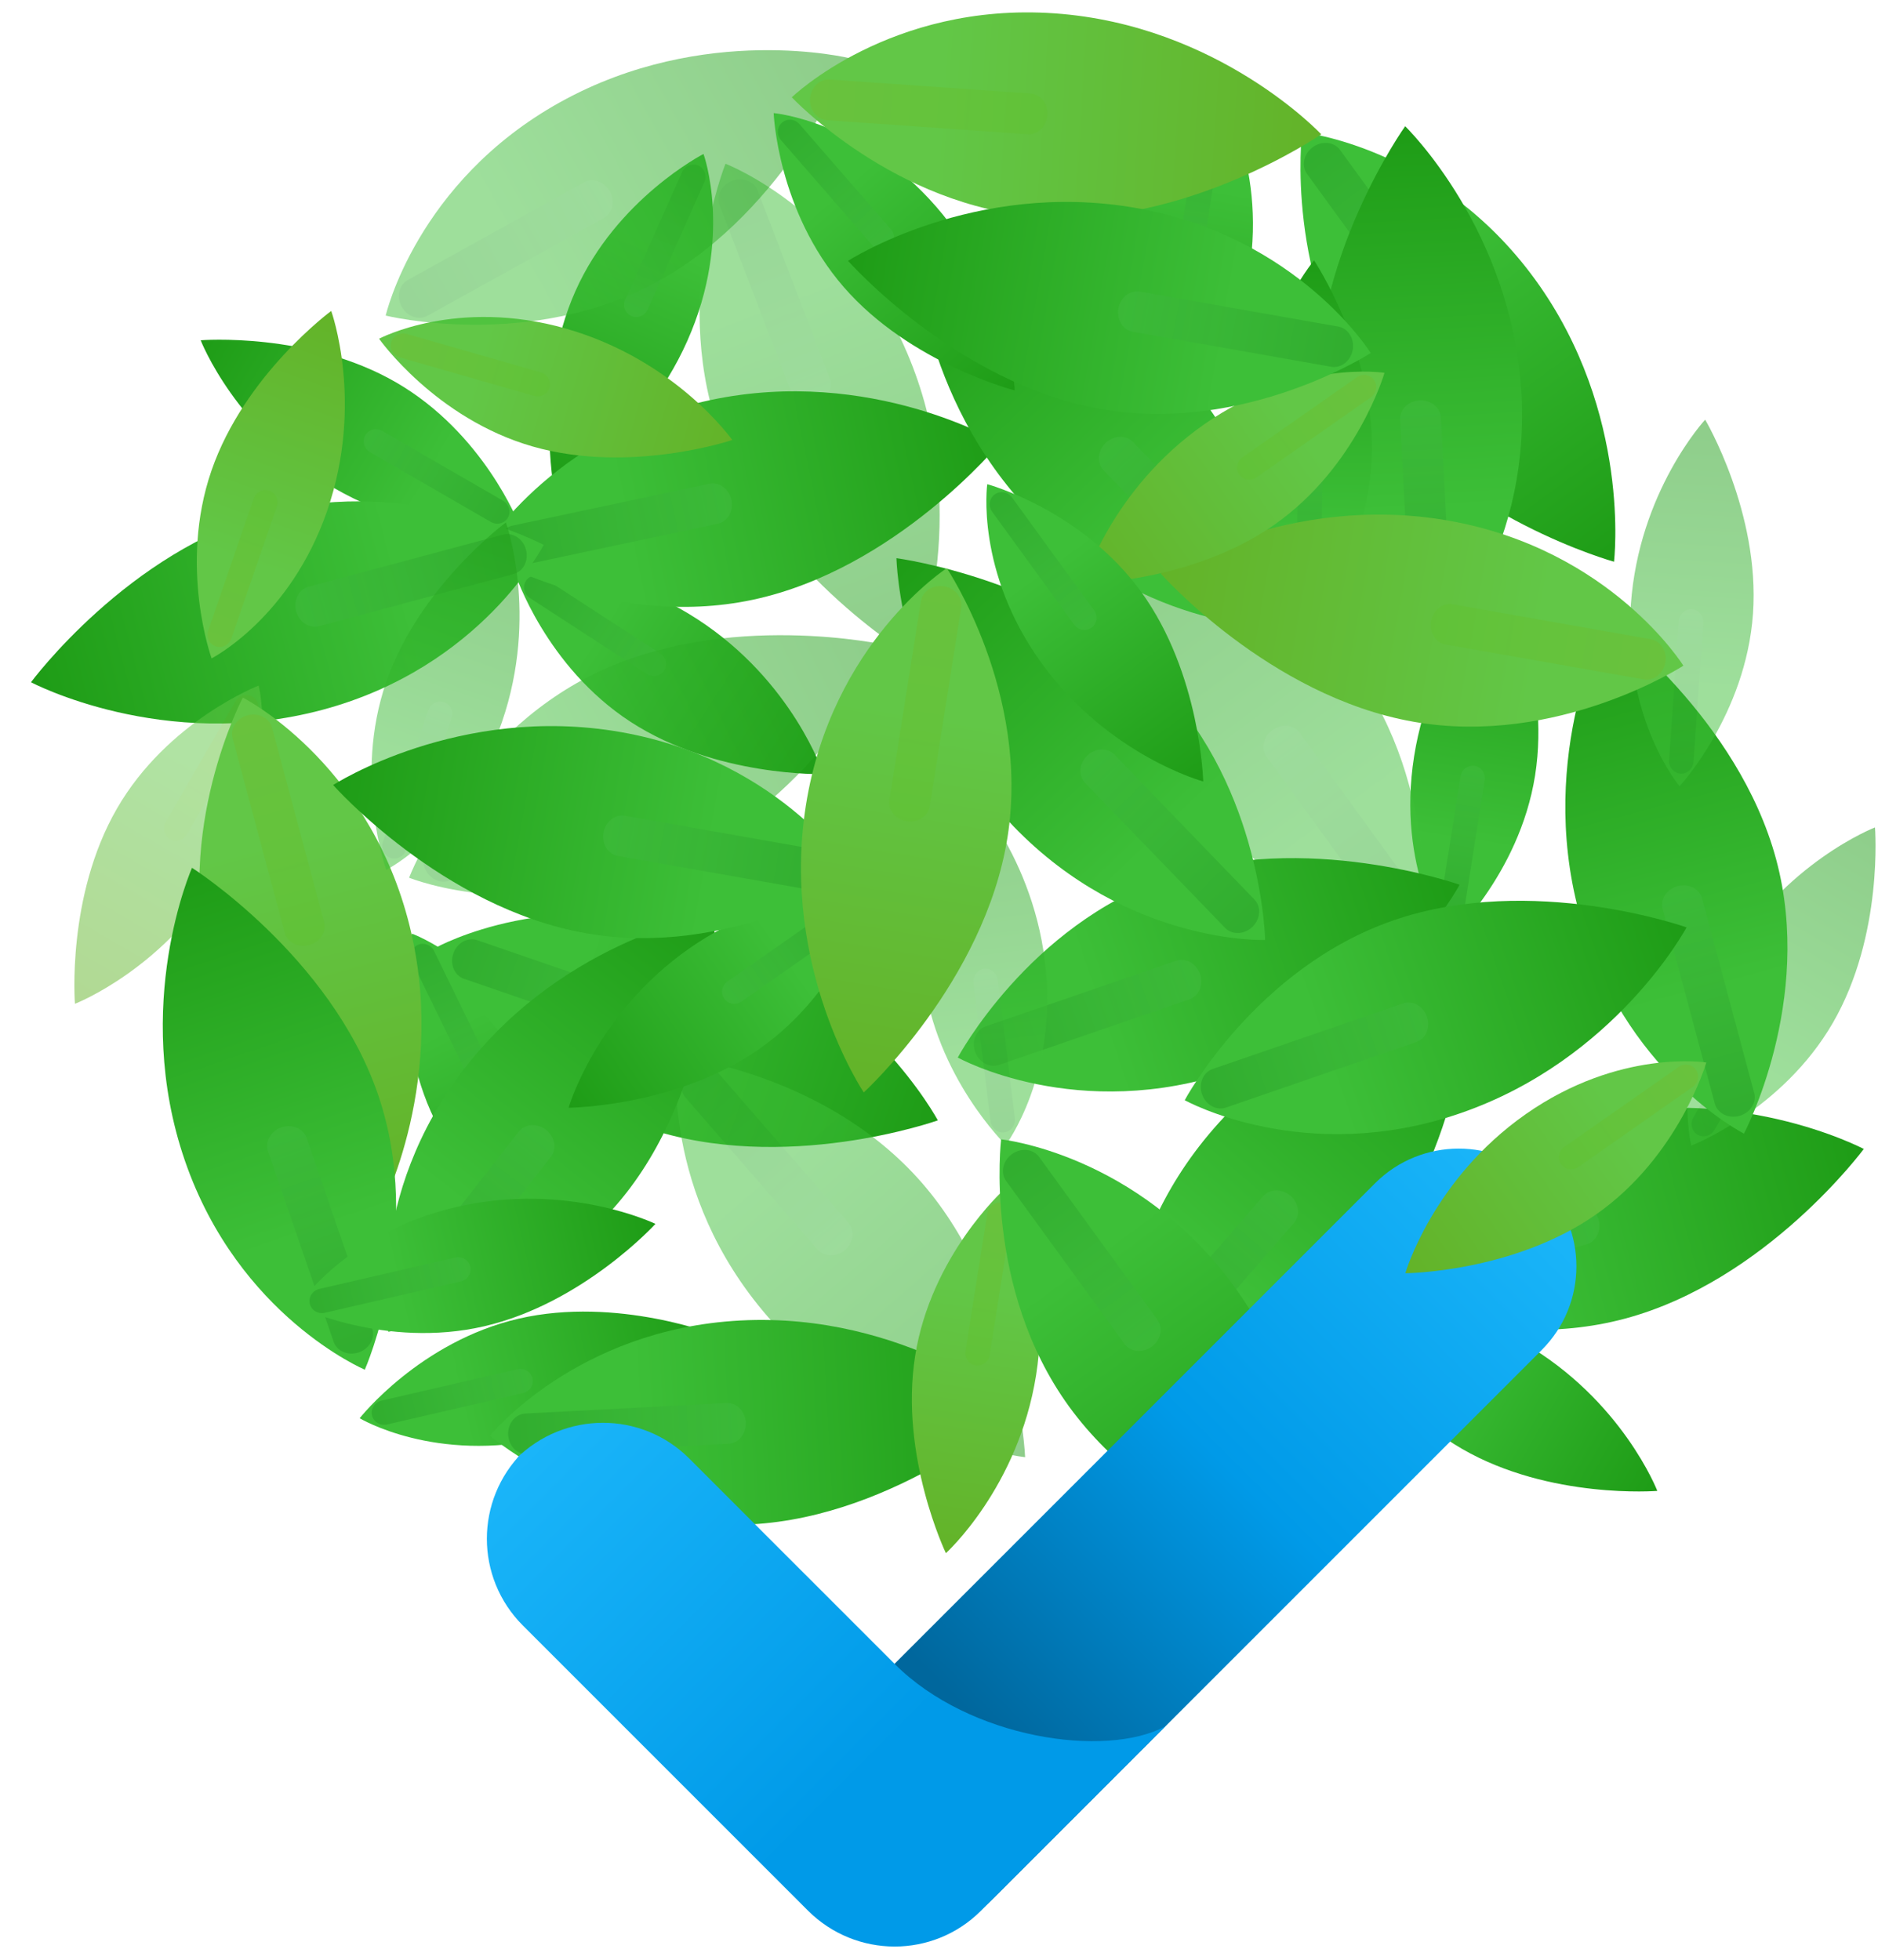 <?xml version="1.0" encoding="UTF-8"?>
<svg width="46px" height="48px" viewBox="0 0 46 48" version="1.1" xmlns="http://www.w3.org/2000/svg" xmlns:xlink="http://www.w3.org/1999/xlink">
    <!-- Generator: Sketch 45.2 (43514) - http://www.bohemiancoding.com/sketch -->
    <title>Group</title>
    <desc>Created with Sketch.</desc>
    <defs>
        <linearGradient x1="50%" y1="0%" x2="50%" y2="72.499%" id="linearGradient-1">
            <stop stop-color="#1E9C16" offset="0%"></stop>
            <stop stop-color="#3DBF38" offset="100%"></stop>
        </linearGradient>
        <linearGradient x1="50%" y1="0%" x2="50%" y2="98.41%" id="linearGradient-2">
            <stop stop-color="#42BD41" offset="0%"></stop>
            <stop stop-color="#269D25" offset="100%"></stop>
        </linearGradient>
        <linearGradient x1="50%" y1="0%" x2="50%" y2="72.499%" id="linearGradient-3">
            <stop stop-color="#63B328" offset="0%"></stop>
            <stop stop-color="#62C747" offset="100%"></stop>
        </linearGradient>
        <linearGradient x1="50%" y1="0%" x2="50%" y2="98.41%" id="linearGradient-4">
            <stop stop-color="#5FC331" offset="0%"></stop>
            <stop stop-color="#70BD34" offset="100%"></stop>
        </linearGradient>
        <linearGradient x1="50%" y1="3.399%" x2="50%" y2="76.713%" id="linearGradient-5">
            <stop stop-color="#19B4F8" offset="0%"></stop>
            <stop stop-color="#009AE8" offset="52.368%"></stop>
            <stop stop-color="#00679D" offset="100%"></stop>
        </linearGradient>
        <linearGradient x1="50%" y1="0%" x2="50%" y2="72.268%" id="linearGradient-6">
            <stop stop-color="#1AB5F9" offset="0%"></stop>
            <stop stop-color="#009AE8" offset="100%"></stop>
        </linearGradient>
    </defs>
    <g id="Symbols" stroke="none" stroke-width="1" fill="none" fill-rule="evenodd">
        <g id="services" transform="translate(-61, -184)">
            <g transform="translate(5, 0)" id="Group-9">
                <g transform="translate(56, 183)">
                    <g id="Group">
                        <g id="leaf-copy-4" transform="translate(36.5, 35.278) rotate(120) translate(-36.5, -35.278) translate(34.891, 30.613)">
                            <g id="Group">
                                <path d="M1.5,9 C1.5,9 3,7.138 3,4.655 C3,2.172 1.5,0 1.5,0 C1.5,0 1.42108547e-14,1.862 1.42108547e-14,4.655 C1.42735651e-14,7.448 1.5,9 1.5,9 Z" id="Path-9" fill="url(#linearGradient-1)"></path>
                                <path d="M1.8,8.379 L1.8,4.966 C1.8,4.794 1.666,4.655 1.5,4.655 C1.334,4.655 1.2,4.794 1.2,4.966 L1.2,8.379 C1.2,8.551 1.334,8.69 1.5,8.69 C1.666,8.69 1.8,8.551 1.8,8.379 Z" id="Path-10" fill="url(#linearGradient-2)" fill-rule="nonzero" opacity="0.5"></path>
                            </g>
                        </g>
                        <g id="leaf-copy-4" transform="translate(39.279, 30.592) rotate(75) translate(-39.279, -30.592) translate(37.027, 24.061)">
                            <g id="Group">
                                <path d="M2.5,13 C2.5,13 5,10.31 5,6.724 C5,3.138 2.5,0 2.5,0 C2.5,0 1.42108547e-14,2.69 1.42108547e-14,6.724 C1.4315372e-14,10.759 2.5,13 2.5,13 Z" id="Path-9" fill="url(#linearGradient-1)"></path>
                                <path d="M3,12.103 L3,7.172 C3,6.925 2.776,6.724 2.5,6.724 C2.224,6.724 2,6.925 2,7.172 L2,12.103 C2,12.351 2.224,12.552 2.5,12.552 C2.776,12.552 3,12.351 3,12.103 Z" id="Path-10" fill="url(#linearGradient-2)" fill-rule="nonzero" opacity="0.5"></path>
                            </g>
                        </g>
                        <g id="leaf-copy-4" opacity="0.5" transform="translate(43.688, 25.36) rotate(30) translate(-43.688, -25.36) translate(42.079, 20.695)">
                            <g id="Group">
                                <path d="M1.5,9 C1.5,9 3,7.138 3,4.655 C3,2.172 1.5,0 1.5,0 C1.5,0 1.42108547e-14,1.862 1.42108547e-14,4.655 C1.42735651e-14,7.448 1.5,9 1.5,9 Z" id="Path-9" fill="url(#linearGradient-1)"></path>
                                <path d="M1.8,8.379 L1.8,4.966 C1.8,4.794 1.666,4.655 1.5,4.655 C1.334,4.655 1.2,4.794 1.2,4.966 L1.2,8.379 C1.2,8.551 1.334,8.69 1.5,8.69 C1.666,8.69 1.8,8.551 1.8,8.379 Z" id="Path-10" fill="url(#linearGradient-2)" fill-rule="nonzero" opacity="0.5"></path>
                            </g>
                        </g>
                        <g id="leaf-copy-4" transform="translate(40.803, 22.581) rotate(-15) translate(-40.803, -22.581) translate(38.551, 16.05)">
                            <g id="Group">
                                <path d="M2.5,13 C2.5,13 5,10.31 5,6.724 C5,3.138 2.5,0 2.5,0 C2.5,0 1.42108547e-14,2.69 1.42108547e-14,6.724 C1.4315372e-14,10.759 2.5,13 2.5,13 Z" id="Path-9" fill="url(#linearGradient-1)"></path>
                                <path d="M3,12.103 L3,7.172 C3,6.925 2.776,6.724 2.5,6.724 C2.224,6.724 2,6.925 2,7.172 L2,12.103 C2,12.351 2.224,12.552 2.5,12.552 C2.776,12.552 3,12.351 3,12.103 Z" id="Path-10" fill="url(#linearGradient-2)" fill-rule="nonzero" opacity="0.5"></path>
                            </g>
                        </g>
                        <g id="leaf-copy-4" transform="translate(15.369, 8.687) rotate(564) translate(-15.369, -8.687) translate(13.76, 4.022)">
                            <g id="Group">
                                <path d="M1.5,9 C1.5,9 3,7.138 3,4.655 C3,2.172 1.5,0 1.5,0 C1.5,0 1.42108547e-14,1.862 1.42108547e-14,4.655 C1.42735651e-14,7.448 1.5,9 1.5,9 Z" id="Path-9" fill="url(#linearGradient-1)"></path>
                                <path d="M1.8,8.379 L1.8,4.966 C1.8,4.794 1.666,4.655 1.5,4.655 C1.334,4.655 1.2,4.794 1.2,4.966 L1.2,8.379 C1.2,8.551 1.334,8.69 1.5,8.69 C1.666,8.69 1.8,8.551 1.8,8.379 Z" id="Path-10" fill="url(#linearGradient-2)" fill-rule="nonzero" opacity="0.5"></path>
                            </g>
                        </g>
                        <g id="leaf-copy-4" opacity="0.5" transform="translate(20.32, 10.961) rotate(519) translate(-20.32, -10.961) translate(18.068, 4.43)">
                            <g id="Group">
                                <path d="M2.5,13 C2.5,13 5,10.31 5,6.724 C5,3.138 2.5,0 2.5,0 C2.5,0 1.42108547e-14,2.69 1.42108547e-14,6.724 C1.4315372e-14,10.759 2.5,13 2.5,13 Z" id="Path-9" fill="url(#linearGradient-1)"></path>
                                <path d="M3,12.103 L3,7.172 C3,6.925 2.776,6.724 2.5,6.724 C2.224,6.724 2,6.925 2,7.172 L2,12.103 C2,12.351 2.224,12.552 2.5,12.552 C2.776,12.552 3,12.351 3,12.103 Z" id="Path-10" fill="url(#linearGradient-2)" fill-rule="nonzero" opacity="0.5"></path>
                            </g>
                        </g>
                        <g id="leaf-copy-4" transform="translate(11.894, 27.811) rotate(514) translate(-11.894, -27.811) translate(10.285, 23.145)">
                            <g id="Group">
                                <path d="M1.5,9 C1.5,9 3,7.138 3,4.655 C3,2.172 1.5,0 1.5,0 C1.5,0 1.42108547e-14,1.862 1.42108547e-14,4.655 C1.42735651e-14,7.448 1.5,9 1.5,9 Z" id="Path-9" fill="url(#linearGradient-1)"></path>
                                <path d="M1.8,8.379 L1.8,4.966 C1.8,4.794 1.666,4.655 1.5,4.655 C1.334,4.655 1.2,4.794 1.2,4.966 L1.2,8.379 C1.2,8.551 1.334,8.69 1.5,8.69 C1.666,8.69 1.8,8.551 1.8,8.379 Z" id="Path-10" fill="url(#linearGradient-2)" fill-rule="nonzero" opacity="0.5"></path>
                            </g>
                        </g>
                        <g id="leaf-copy-4" transform="translate(16.877, 26.08) rotate(469) translate(-16.877, -26.08) translate(14.625, 19.549)">
                            <g id="Group">
                                <path d="M2.5,13 C2.5,13 5,10.31 5,6.724 C5,3.138 2.5,0 2.5,0 C2.5,0 1.42108547e-14,2.69 1.42108547e-14,6.724 C1.4315372e-14,10.759 2.5,13 2.5,13 Z" id="Path-9" fill="url(#linearGradient-1)"></path>
                                <path d="M3,12.103 L3,7.172 C3,6.925 2.776,6.724 2.5,6.724 C2.224,6.724 2,6.925 2,7.172 L2,12.103 C2,12.351 2.224,12.552 2.5,12.552 C2.776,12.552 3,12.351 3,12.103 Z" id="Path-10" fill="url(#linearGradient-2)" fill-rule="nonzero" opacity="0.5"></path>
                            </g>
                        </g>
                        <g id="leaf-copy-4" transform="translate(31.549, 29.981) scale(-1, -1) rotate(-499) translate(-31.549, -29.981) translate(29.297, 23.449)">
                            <g id="Group">
                                <path d="M2.5,13 C2.5,13 5,10.31 5,6.724 C5,3.138 2.5,0 2.5,0 C2.5,0 1.42108547e-14,2.69 1.42108547e-14,6.724 C1.4315372e-14,10.759 2.5,13 2.5,13 Z" id="Path-9" fill="url(#linearGradient-1)"></path>
                                <path d="M3,12.103 L3,7.172 C3,6.925 2.776,6.724 2.5,6.724 C2.224,6.724 2,6.925 2,7.172 L2,12.103 C2,12.351 2.224,12.552 2.5,12.552 C2.776,12.552 3,12.351 3,12.103 Z" id="Path-10" fill="url(#linearGradient-2)" fill-rule="nonzero" opacity="0.5"></path>
                            </g>
                        </g>
                        <g id="leaf-copy-4" transform="translate(16.198, 17.509) rotate(483) translate(-16.198, -17.509) translate(14.59, 12.843)">
                            <g id="Group">
                                <path d="M1.5,9 C1.5,9 3,7.138 3,4.655 C3,2.172 1.5,0 1.5,0 C1.5,0 1.42108547e-14,1.862 1.42108547e-14,4.655 C1.42735651e-14,7.448 1.5,9 1.5,9 Z" id="Path-9" fill="url(#linearGradient-1)"></path>
                                <path d="M1.8,8.379 L1.8,4.966 C1.8,4.794 1.666,4.655 1.5,4.655 C1.334,4.655 1.2,4.794 1.2,4.966 L1.2,8.379 C1.2,8.551 1.334,8.69 1.5,8.69 C1.666,8.69 1.8,8.551 1.8,8.379 Z" id="Path-10" fill="url(#linearGradient-2)" fill-rule="nonzero" opacity="0.5"></path>
                            </g>
                        </g>
                        <g id="leaf-copy-4" transform="translate(18.054, 12.962) rotate(438) translate(-18.054, -12.962) translate(15.802, 6.431)">
                            <g id="Group">
                                <path d="M2.5,13 C2.5,13 5,10.31 5,6.724 C5,3.138 2.5,0 2.5,0 C2.5,0 1.42108547e-14,2.69 1.42108547e-14,6.724 C1.4315372e-14,10.759 2.5,13 2.5,13 Z" id="Path-9" fill="url(#linearGradient-1)"></path>
                                <path d="M3,12.103 L3,7.172 C3,6.925 2.776,6.724 2.5,6.724 C2.224,6.724 2,6.925 2,7.172 L2,12.103 C2,12.351 2.224,12.552 2.5,12.552 C2.776,12.552 3,12.351 3,12.103 Z" id="Path-10" fill="url(#linearGradient-2)" fill-rule="nonzero" opacity="0.5"></path>
                            </g>
                        </g>
                        <g id="leaf-copy-4" opacity="0.5" transform="translate(41.549, 15.94) scale(-1, -1) rotate(184) translate(-41.549, -15.94) translate(39.941, 11.275)">
                            <g id="Group">
                                <path d="M1.5,9 C1.5,9 3,7.138 3,4.655 C3,2.172 1.5,0 1.5,0 C1.5,0 1.42108547e-14,1.862 1.42108547e-14,4.655 C1.42735651e-14,7.448 1.5,9 1.5,9 Z" id="Path-9" fill="url(#linearGradient-1)"></path>
                                <path d="M1.8,8.379 L1.8,4.966 C1.8,4.794 1.666,4.655 1.5,4.655 C1.334,4.655 1.2,4.794 1.2,4.966 L1.2,8.379 C1.2,8.551 1.334,8.69 1.5,8.69 C1.666,8.69 1.8,8.551 1.8,8.379 Z" id="Path-10" fill="url(#linearGradient-2)" fill-rule="nonzero" opacity="0.5"></path>
                            </g>
                        </g>
                        <g id="leaf-copy-4" transform="translate(29.009, 7.402) rotate(189) translate(-29.009, -7.402) translate(27.4, 2.737)">
                            <g id="Group">
                                <path d="M1.5,9 C1.5,9 3,7.138 3,4.655 C3,2.172 1.5,0 1.5,0 C1.5,0 1.42108547e-14,1.862 1.42108547e-14,4.655 C1.42735651e-14,7.448 1.5,9 1.5,9 Z" id="Path-9" fill="url(#linearGradient-1)"></path>
                                <path d="M1.8,8.379 L1.8,4.966 C1.8,4.794 1.666,4.655 1.5,4.655 C1.334,4.655 1.2,4.794 1.2,4.966 L1.2,8.379 C1.2,8.551 1.334,8.69 1.5,8.69 C1.666,8.69 1.8,8.551 1.8,8.379 Z" id="Path-10" fill="url(#linearGradient-2)" fill-rule="nonzero" opacity="0.5"></path>
                            </g>
                        </g>
                        <g id="leaf-copy-4" transform="translate(35.895, 9.328) rotate(144) translate(-35.895, -9.328) translate(33.643, 2.796)">
                            <g id="Group">
                                <path d="M2.5,13 C2.5,13 5,10.31 5,6.724 C5,3.138 2.5,0 2.5,0 C2.5,0 1.42108547e-14,2.69 1.42108547e-14,6.724 C1.4315372e-14,10.759 2.5,13 2.5,13 Z" id="Path-9" fill="url(#linearGradient-1)"></path>
                                <path d="M3,12.103 L3,7.172 C3,6.925 2.776,6.724 2.5,6.724 C2.224,6.724 2,6.925 2,7.172 L2,12.103 C2,12.351 2.224,12.552 2.5,12.552 C2.776,12.552 3,12.351 3,12.103 Z" id="Path-10" fill="url(#linearGradient-2)" fill-rule="nonzero" opacity="0.5"></path>
                            </g>
                        </g>
                        <g id="leaf-copy-4" transform="translate(36.225, 19.786) scale(-1, -1) rotate(189) translate(-36.225, -19.786) translate(34.616, 15.12)">
                            <g id="Group">
                                <path d="M1.5,9 C1.5,9 3,7.138 3,4.655 C3,2.172 1.5,0 1.5,0 C1.5,0 1.42108547e-14,1.862 1.42108547e-14,4.655 C1.42735651e-14,7.448 1.5,9 1.5,9 Z" id="Path-9" fill="url(#linearGradient-1)"></path>
                                <path d="M1.8,8.379 L1.8,4.966 C1.8,4.794 1.666,4.655 1.5,4.655 C1.334,4.655 1.2,4.794 1.2,4.966 L1.2,8.379 C1.2,8.551 1.334,8.69 1.5,8.69 C1.666,8.69 1.8,8.551 1.8,8.379 Z" id="Path-10" fill="url(#linearGradient-2)" fill-rule="nonzero" opacity="0.5"></path>
                            </g>
                        </g>
                        <g id="leaf-copy-4" opacity="0.5" transform="translate(30.854, 18.871) scale(-1, -1) rotate(144) translate(-30.854, -18.871) translate(28.602, 12.339)">
                            <g id="Group">
                                <path d="M2.5,13 C2.5,13 5,10.31 5,6.724 C5,3.138 2.5,0 2.5,0 C2.5,0 1.42108547e-14,2.69 1.42108547e-14,6.724 C1.4315372e-14,10.759 2.5,13 2.5,13 Z" id="Path-9" fill="url(#linearGradient-1)"></path>
                                <path d="M3,12.103 L3,7.172 C3,6.925 2.776,6.724 2.5,6.724 C2.224,6.724 2,6.925 2,7.172 L2,12.103 C2,12.351 2.224,12.552 2.5,12.552 C2.776,12.552 3,12.351 3,12.103 Z" id="Path-10" fill="url(#linearGradient-2)" fill-rule="nonzero" opacity="0.5"></path>
                            </g>
                        </g>
                        <g id="leaf-copy-4" transform="translate(13.009, 34.655) scale(1, -1) rotate(103) translate(-13.009, -34.655) translate(11.4, 29.99)">
                            <g id="Group">
                                <path d="M1.5,9 C1.5,9 3,7.138 3,4.655 C3,2.172 1.5,0 1.5,0 C1.5,0 1.42108547e-14,1.862 1.42108547e-14,4.655 C1.42735651e-14,7.448 1.5,9 1.5,9 Z" id="Path-9" fill="url(#linearGradient-1)"></path>
                                <path d="M1.8,8.379 L1.8,4.966 C1.8,4.794 1.666,4.655 1.5,4.655 C1.334,4.655 1.2,4.794 1.2,4.966 L1.2,8.379 C1.2,8.551 1.334,8.69 1.5,8.69 C1.666,8.69 1.8,8.551 1.8,8.379 Z" id="Path-10" fill="url(#linearGradient-2)" fill-rule="nonzero" opacity="0.5"></path>
                            </g>
                        </g>
                        <g id="leaf-copy-4" transform="translate(29.656, 25.031) scale(1, -1) rotate(109) translate(-29.656, -25.031) translate(27.404, 18.499)">
                            <g id="Group">
                                <path d="M2.5,13 C2.5,13 5,10.31 5,6.724 C5,3.138 2.5,0 2.5,0 C2.5,0 1.42108547e-14,2.69 1.42108547e-14,6.724 C1.4315372e-14,10.759 2.5,13 2.5,13 Z" id="Path-9" fill="url(#linearGradient-1)"></path>
                                <path d="M3,12.103 L3,7.172 C3,6.925 2.776,6.724 2.5,6.724 C2.224,6.724 2,6.925 2,7.172 L2,12.103 C2,12.351 2.224,12.552 2.5,12.552 C2.776,12.552 3,12.351 3,12.103 Z" id="Path-10" fill="url(#linearGradient-2)" fill-rule="nonzero" opacity="0.5"></path>
                            </g>
                        </g>
                        <g id="leaf-copy-4" transform="translate(35.216, 26.075) scale(1, -1) rotate(109) translate(-35.216, -26.075) translate(32.964, 19.544)">
                            <g id="Group">
                                <path d="M2.5,13 C2.5,13 5,10.31 5,6.724 C5,3.138 2.5,0 2.5,0 C2.5,0 1.42108547e-14,2.69 1.42108547e-14,6.724 C1.4315372e-14,10.759 2.5,13 2.5,13 Z" id="Path-9" fill="url(#linearGradient-1)"></path>
                                <path d="M3,12.103 L3,7.172 C3,6.925 2.776,6.724 2.5,6.724 C2.224,6.724 2,6.925 2,7.172 L2,12.103 C2,12.351 2.224,12.552 2.5,12.552 C2.776,12.552 3,12.351 3,12.103 Z" id="Path-10" fill="url(#linearGradient-2)" fill-rule="nonzero" opacity="0.5"></path>
                            </g>
                        </g>
                        <g id="leaf-copy-4" opacity="0.5" transform="translate(20.637, 31.923) scale(-1, 1) rotate(-139) translate(-20.637, -31.923) translate(18.385, 25.391)">
                            <g id="Group">
                                <path d="M2.5,13 C2.5,13 5,10.31 5,6.724 C5,3.138 2.5,0 2.5,0 C2.5,0 1.42108547e-14,2.69 1.42108547e-14,6.724 C1.4315372e-14,10.759 2.5,13 2.5,13 Z" id="Path-9" fill="url(#linearGradient-1)"></path>
                                <path d="M3,12.103 L3,7.172 C3,6.925 2.776,6.724 2.5,6.724 C2.224,6.724 2,6.925 2,7.172 L2,12.103 C2,12.351 2.224,12.552 2.5,12.552 C2.776,12.552 3,12.351 3,12.103 Z" id="Path-10" fill="url(#linearGradient-2)" fill-rule="nonzero" opacity="0.5"></path>
                            </g>
                        </g>
                        <g id="leaf-copy-4" transform="translate(17.223, 35.772) scale(-1, -1) rotate(263) translate(-17.223, -35.772) translate(15.615, 31.107)">
                            <g id="Group">
                                <path d="M1.5,9 C1.5,9 3,7.138 3,4.655 C3,2.172 1.5,0 1.5,0 C1.5,0 1.42108547e-14,1.862 1.42108547e-14,4.655 C1.42735651e-14,7.448 1.5,9 1.5,9 Z" id="Path-9" fill="url(#linearGradient-1)"></path>
                                <path d="M1.8,8.379 L1.8,4.966 C1.8,4.794 1.666,4.655 1.5,4.655 C1.334,4.655 1.2,4.794 1.2,4.966 L1.2,8.379 C1.2,8.551 1.334,8.69 1.5,8.69 C1.666,8.69 1.8,8.551 1.8,8.379 Z" id="Path-10" fill="url(#linearGradient-2)" fill-rule="nonzero" opacity="0.5"></path>
                            </g>
                        </g>
                        <g id="leaf-copy-4" transform="translate(13.298, 28.369) scale(-1, -1) rotate(218) translate(-13.298, -28.369) translate(11.046, 21.837)">
                            <g id="Group">
                                <path d="M2.5,13 C2.5,13 5,10.31 5,6.724 C5,3.138 2.5,0 2.5,0 C2.5,0 1.42108547e-14,2.69 1.42108547e-14,6.724 C1.4315372e-14,10.759 2.5,13 2.5,13 Z" id="Path-9" fill="url(#linearGradient-1)"></path>
                                <path d="M3,12.103 L3,7.172 C3,6.925 2.776,6.724 2.5,6.724 C2.224,6.724 2,6.925 2,7.172 L2,12.103 C2,12.351 2.224,12.552 2.5,12.552 C2.776,12.552 3,12.351 3,12.103 Z" id="Path-10" fill="url(#linearGradient-2)" fill-rule="nonzero" opacity="0.5"></path>
                            </g>
                        </g>
                        <g id="leaf-copy-4" transform="translate(31.41, 14.692) scale(1, -1) rotate(228) translate(-31.41, -14.692) translate(29.801, 10.027)">
                            <g id="Group">
                                <path d="M1.5,9 C1.5,9 3,7.138 3,4.655 C3,2.172 1.5,0 1.5,0 C1.5,0 1.42108547e-14,1.862 1.42108547e-14,4.655 C1.42735651e-14,7.448 1.5,9 1.5,9 Z" id="Path-9" fill="url(#linearGradient-1)"></path>
                                <path d="M1.8,8.379 L1.8,4.966 C1.8,4.794 1.666,4.655 1.5,4.655 C1.334,4.655 1.2,4.794 1.2,4.966 L1.2,8.379 C1.2,8.551 1.334,8.69 1.5,8.69 C1.666,8.69 1.8,8.551 1.8,8.379 Z" id="Path-10" fill="url(#linearGradient-2)" fill-rule="nonzero" opacity="0.5"></path>
                            </g>
                        </g>
                        <g id="leaf-copy-4" transform="translate(35.008, 10.601) scale(1, -1) rotate(183) translate(-35.008, -10.601) translate(32.756, 4.07)">
                            <g id="Group">
                                <path d="M2.5,13 C2.5,13 5,10.31 5,6.724 C5,3.138 2.5,0 2.5,0 C2.5,0 1.42108547e-14,2.69 1.42108547e-14,6.724 C1.4315372e-14,10.759 2.5,13 2.5,13 Z" id="Path-9" fill="url(#linearGradient-1)"></path>
                                <path d="M3,12.103 L3,7.172 C3,6.925 2.776,6.724 2.5,6.724 C2.224,6.724 2,6.925 2,7.172 L2,12.103 C2,12.351 2.224,12.552 2.5,12.552 C2.776,12.552 3,12.351 3,12.103 Z" id="Path-10" fill="url(#linearGradient-2)" fill-rule="nonzero" opacity="0.5"></path>
                            </g>
                        </g>
                        <g id="leaf-copy-5" transform="translate(13.422, 10.596) scale(-1, -1) rotate(286) translate(-13.422, -10.596) translate(11.813, 5.931)">
                            <g id="Group-Copy">
                                <path d="M1.5,9 C1.5,9 3,7.138 3,4.655 C3,2.172 1.5,0 1.5,0 C1.5,0 1.42108547e-14,1.862 1.42108547e-14,4.655 C1.42735651e-14,7.448 1.5,9 1.5,9 Z" id="Path-9" fill="url(#linearGradient-3)"></path>
                                <path d="M1.8,8.379 L1.8,4.966 C1.8,4.794 1.666,4.655 1.5,4.655 C1.334,4.655 1.2,4.794 1.2,4.966 L1.2,8.379 C1.2,8.551 1.334,8.69 1.5,8.69 C1.666,8.69 1.8,8.551 1.8,8.379 Z" id="Path-10" fill="url(#linearGradient-4)" fill-rule="nonzero" opacity="0.5"></path>
                            </g>
                        </g>
                        <g id="leaf-copy-4" opacity="0.5" transform="translate(14.984, 5.377) scale(-1, -1) rotate(241) translate(-14.984, -5.377) translate(12.732, -1.155)">
                            <g id="Group">
                                <path d="M2.5,13 C2.5,13 5,10.31 5,6.724 C5,3.138 2.5,0 2.5,0 C2.5,0 1.42108547e-14,2.69 1.42108547e-14,6.724 C1.4315372e-14,10.759 2.5,13 2.5,13 Z" id="Path-9" fill="url(#linearGradient-1)"></path>
                                <path d="M3,12.103 L3,7.172 C3,6.925 2.776,6.724 2.5,6.724 C2.224,6.724 2,6.925 2,7.172 L2,12.103 C2,12.351 2.224,12.552 2.5,12.552 C2.776,12.552 3,12.351 3,12.103 Z" id="Path-10" fill="url(#linearGradient-2)" fill-rule="nonzero" opacity="0.5"></path>
                            </g>
                        </g>
                        <g id="leaf-copy-4" transform="translate(9.011, 11.573) scale(-1, -1) rotate(120) translate(-9.011, -11.573) translate(7.402, 6.907)">
                            <g id="Group">
                                <path d="M1.5,9 C1.5,9 3,7.138 3,4.655 C3,2.172 1.5,0 1.5,0 C1.5,0 1.42108547e-14,1.862 1.42108547e-14,4.655 C1.42735651e-14,7.448 1.5,9 1.5,9 Z" id="Path-9" fill="url(#linearGradient-1)"></path>
                                <path d="M1.8,8.379 L1.8,4.966 C1.8,4.794 1.666,4.655 1.5,4.655 C1.334,4.655 1.2,4.794 1.2,4.966 L1.2,8.379 C1.2,8.551 1.334,8.69 1.5,8.69 C1.666,8.69 1.8,8.551 1.8,8.379 Z" id="Path-10" fill="url(#linearGradient-2)" fill-rule="nonzero" opacity="0.5"></path>
                            </g>
                        </g>
                        <g id="leaf-copy-4" transform="translate(7.133, 16.259) scale(-1, -1) rotate(75) translate(-7.133, -16.259) translate(4.881, 9.727)">
                            <g id="Group">
                                <path d="M2.5,13 C2.5,13 5,10.31 5,6.724 C5,3.138 2.5,0 2.5,0 C2.5,0 1.42108547e-14,2.69 1.42108547e-14,6.724 C1.4315372e-14,10.759 2.5,13 2.5,13 Z" id="Path-9" fill="url(#linearGradient-1)"></path>
                                <path d="M3,12.103 L3,7.172 C3,6.925 2.776,6.724 2.5,6.724 C2.224,6.724 2,6.925 2,7.172 L2,12.103 C2,12.351 2.224,12.552 2.5,12.552 C2.776,12.552 3,12.351 3,12.103 Z" id="Path-10" fill="url(#linearGradient-2)" fill-rule="nonzero" opacity="0.5"></path>
                            </g>
                        </g>
                        <g id="leaf-copy-5" opacity="0.5" transform="translate(4.075, 21.491) scale(-1, -1) rotate(30) translate(-4.075, -21.491) translate(2.467, 16.825)">
                            <g id="Group-Copy">
                                <path d="M1.5,9 C1.5,9 3,7.138 3,4.655 C3,2.172 1.5,0 1.5,0 C1.5,0 1.42108547e-14,1.862 1.42108547e-14,4.655 C1.42735651e-14,7.448 1.5,9 1.5,9 Z" id="Path-9" fill="url(#linearGradient-3)"></path>
                                <path d="M1.8,8.379 L1.8,4.966 C1.8,4.794 1.666,4.655 1.5,4.655 C1.334,4.655 1.2,4.794 1.2,4.966 L1.2,8.379 C1.2,8.551 1.334,8.69 1.5,8.69 C1.666,8.69 1.8,8.551 1.8,8.379 Z" id="Path-10" fill="url(#linearGradient-4)" fill-rule="nonzero" opacity="0.5"></path>
                            </g>
                        </g>
                        <g id="leaf-copy-5" transform="translate(7.861, 24.27) scale(-1, -1) rotate(-15) translate(-7.861, -24.27) translate(5.608, 17.738)">
                            <g id="Group-Copy">
                                <path d="M2.5,13 C2.5,13 5,10.31 5,6.724 C5,3.138 2.5,0 2.5,0 C2.5,0 1.42108547e-14,2.69 1.42108547e-14,6.724 C1.4315372e-14,10.759 2.5,13 2.5,13 Z" id="Path-9" fill="url(#linearGradient-3)"></path>
                                <path d="M3,12.103 L3,7.172 C3,6.925 2.776,6.724 2.5,6.724 C2.224,6.724 2,6.925 2,7.172 L2,12.103 C2,12.351 2.224,12.552 2.5,12.552 C2.776,12.552 3,12.351 3,12.103 Z" id="Path-10" fill="url(#linearGradient-4)" fill-rule="nonzero" opacity="0.5"></path>
                            </g>
                        </g>
                        <g id="leaf-copy-4" opacity="0.5" transform="translate(10.77, 18.171) scale(1, -1) rotate(161) translate(-10.77, -18.171) translate(9.161, 13.506)">
                            <g id="Group">
                                <path d="M1.5,9 C1.5,9 3,7.138 3,4.655 C3,2.172 1.5,0 1.5,0 C1.5,0 1.42108547e-14,1.862 1.42108547e-14,4.655 C1.42735651e-14,7.448 1.5,9 1.5,9 Z" id="Path-9" fill="url(#linearGradient-1)"></path>
                                <path d="M1.8,8.379 L1.8,4.966 C1.8,4.794 1.666,4.655 1.5,4.655 C1.334,4.655 1.2,4.794 1.2,4.966 L1.2,8.379 C1.2,8.551 1.334,8.69 1.5,8.69 C1.666,8.69 1.8,8.551 1.8,8.379 Z" id="Path-10" fill="url(#linearGradient-2)" fill-rule="nonzero" opacity="0.5"></path>
                            </g>
                        </g>
                        <g id="leaf-copy-5" transform="translate(6.491, 12.991) scale(1, -1) rotate(161) translate(-6.491, -12.991) translate(4.882, 8.326)">
                            <g id="Group-Copy">
                                <path d="M1.5,9 C1.5,9 3,7.138 3,4.655 C3,2.172 1.5,0 1.5,0 C1.5,0 1.42108547e-14,1.862 1.42108547e-14,4.655 C1.42735651e-14,7.448 1.5,9 1.5,9 Z" id="Path-9" fill="url(#linearGradient-3)"></path>
                                <path d="M1.8,8.379 L1.8,4.966 C1.8,4.794 1.666,4.655 1.5,4.655 C1.334,4.655 1.2,4.794 1.2,4.966 L1.2,8.379 C1.2,8.551 1.334,8.69 1.5,8.69 C1.666,8.69 1.8,8.551 1.8,8.379 Z" id="Path-10" fill="url(#linearGradient-4)" fill-rule="nonzero" opacity="0.5"></path>
                            </g>
                        </g>
                        <g id="leaf-copy-4" opacity="0.5" transform="translate(15.942, 19.885) scale(1, -1) rotate(116) translate(-15.942, -19.885) translate(13.69, 13.353)">
                            <g id="Group">
                                <path d="M2.5,13 C2.5,13 5,10.31 5,6.724 C5,3.138 2.5,0 2.5,0 C2.5,0 1.42108547e-14,2.69 1.42108547e-14,6.724 C1.4315372e-14,10.759 2.5,13 2.5,13 Z" id="Path-9" fill="url(#linearGradient-1)"></path>
                                <path d="M3,12.103 L3,7.172 C3,6.925 2.776,6.724 2.5,6.724 C2.224,6.724 2,6.925 2,7.172 L2,12.103 C2,12.351 2.224,12.552 2.5,12.552 C2.776,12.552 3,12.351 3,12.103 Z" id="Path-10" fill="url(#linearGradient-2)" fill-rule="nonzero" opacity="0.5"></path>
                            </g>
                        </g>
                        <g id="leaf-copy-4" transform="translate(6.595, 28.511) scale(-1, -1) rotate(161) translate(-6.595, -28.511) translate(4.343, 21.98)">
                            <g id="Group">
                                <path d="M2.5,13 C2.5,13 5,10.31 5,6.724 C5,3.138 2.5,0 2.5,0 C2.5,0 1.42108547e-14,2.69 1.42108547e-14,6.724 C1.4315372e-14,10.759 2.5,13 2.5,13 Z" id="Path-9" fill="url(#linearGradient-1)"></path>
                                <path d="M3,12.103 L3,7.172 C3,6.925 2.776,6.724 2.5,6.724 C2.224,6.724 2,6.925 2,7.172 L2,12.103 C2,12.351 2.224,12.552 2.5,12.552 C2.776,12.552 3,12.351 3,12.103 Z" id="Path-10" fill="url(#linearGradient-2)" fill-rule="nonzero" opacity="0.5"></path>
                            </g>
                        </g>
                        <g id="leaf-copy-4" transform="translate(32.214, 12.043) scale(-1, -1) rotate(181) translate(-32.214, -12.043) translate(30.605, 7.378)">
                            <g id="Group">
                                <path d="M1.5,9 C1.5,9 3,7.138 3,4.655 C3,2.172 1.5,0 1.5,0 C1.5,0 1.42108547e-14,1.862 1.42108547e-14,4.655 C1.42735651e-14,7.448 1.5,9 1.5,9 Z" id="Path-9" fill="url(#linearGradient-1)"></path>
                                <path d="M1.8,8.379 L1.8,4.966 C1.8,4.794 1.666,4.655 1.5,4.655 C1.334,4.655 1.2,4.794 1.2,4.966 L1.2,8.379 C1.2,8.551 1.334,8.69 1.5,8.69 C1.666,8.69 1.8,8.551 1.8,8.379 Z" id="Path-10" fill="url(#linearGradient-2)" fill-rule="nonzero" opacity="0.5"></path>
                            </g>
                        </g>
                        <g id="leaf-copy-4" transform="translate(26.768, 11.884) scale(-1, -1) rotate(136) translate(-26.768, -11.884) translate(24.516, 5.353)">
                            <g id="Group">
                                <path d="M2.5,13 C2.5,13 5,10.31 5,6.724 C5,3.138 2.5,0 2.5,0 C2.5,0 1.42108547e-14,2.69 1.42108547e-14,6.724 C1.4315372e-14,10.759 2.5,13 2.5,13 Z" id="Path-9" fill="url(#linearGradient-1)"></path>
                                <path d="M3,12.103 L3,7.172 C3,6.925 2.776,6.724 2.5,6.724 C2.224,6.724 2,6.925 2,7.172 L2,12.103 C2,12.351 2.224,12.552 2.5,12.552 C2.776,12.552 3,12.351 3,12.103 Z" id="Path-10" fill="url(#linearGradient-2)" fill-rule="nonzero" opacity="0.5"></path>
                            </g>
                        </g>
                        <g id="leaf-copy-4" transform="translate(26.318, 19.542) scale(-1, -1) rotate(136) translate(-26.318, -19.542) translate(24.065, 13.01)">
                            <g id="Group">
                                <path d="M2.5,13 C2.5,13 5,10.31 5,6.724 C5,3.138 2.5,0 2.5,0 C2.5,0 1.42108547e-14,2.69 1.42108547e-14,6.724 C1.4315372e-14,10.759 2.5,13 2.5,13 Z" id="Path-9" fill="url(#linearGradient-1)"></path>
                                <path d="M3,12.103 L3,7.172 C3,6.925 2.776,6.724 2.5,6.724 C2.224,6.724 2,6.925 2,7.172 L2,12.103 C2,12.351 2.224,12.552 2.5,12.552 C2.776,12.552 3,12.351 3,12.103 Z" id="Path-10" fill="url(#linearGradient-2)" fill-rule="nonzero" opacity="0.5"></path>
                            </g>
                        </g>
                        <g id="leaf-copy-4" transform="translate(11.533, 32.132) scale(-1, -1) rotate(-103) translate(-11.533, -32.132) translate(9.924, 27.466)">
                            <g id="Group">
                                <path d="M1.5,9 C1.5,9 3,7.138 3,4.655 C3,2.172 1.5,0 1.5,0 C1.5,0 1.42108547e-14,1.862 1.42108547e-14,4.655 C1.42735651e-14,7.448 1.5,9 1.5,9 Z" id="Path-9" fill="url(#linearGradient-1)"></path>
                                <path d="M1.8,8.379 L1.8,4.966 C1.8,4.794 1.666,4.655 1.5,4.655 C1.334,4.655 1.2,4.794 1.2,4.966 L1.2,8.379 C1.2,8.551 1.334,8.69 1.5,8.69 C1.666,8.69 1.8,8.551 1.8,8.379 Z" id="Path-10" fill="url(#linearGradient-2)" fill-rule="nonzero" opacity="0.5"></path>
                            </g>
                        </g>
                        <g id="leaf-copy-4" transform="translate(18.447, 35.582) rotate(87) translate(-18.447, -35.582) translate(16.194, 29.051)">
                            <g id="Group">
                                <path d="M2.5,13 C2.5,13 5,10.31 5,6.724 C5,3.138 2.5,0 2.5,0 C2.5,0 1.42108547e-14,2.69 1.42108547e-14,6.724 C1.4315372e-14,10.759 2.5,13 2.5,13 Z" id="Path-9" fill="url(#linearGradient-1)"></path>
                                <path d="M3,12.103 L3,7.172 C3,6.925 2.776,6.724 2.5,6.724 C2.224,6.724 2,6.925 2,7.172 L2,12.103 C2,12.351 2.224,12.552 2.5,12.552 C2.776,12.552 3,12.351 3,12.103 Z" id="Path-10" fill="url(#linearGradient-2)" fill-rule="nonzero" opacity="0.5"></path>
                            </g>
                        </g>
                        <g id="leaf-copy-5" transform="translate(23.792, 34.417) rotate(189) translate(-23.792, -34.417) translate(22.184, 29.752)">
                            <g id="Group-Copy">
                                <path d="M1.5,9 C1.5,9 3,7.138 3,4.655 C3,2.172 1.5,0 1.5,0 C1.5,0 1.42108547e-14,1.862 1.42108547e-14,4.655 C1.42735651e-14,7.448 1.5,9 1.5,9 Z" id="Path-9" fill="url(#linearGradient-3)"></path>
                                <path d="M1.8,8.379 L1.8,4.966 C1.8,4.794 1.666,4.655 1.5,4.655 C1.334,4.655 1.2,4.794 1.2,4.966 L1.2,8.379 C1.2,8.551 1.334,8.69 1.5,8.69 C1.666,8.69 1.8,8.551 1.8,8.379 Z" id="Path-10" fill="url(#linearGradient-4)" fill-rule="nonzero" opacity="0.5"></path>
                            </g>
                        </g>
                        <g id="leaf-copy-4" transform="translate(28.524, 33.993) rotate(144) translate(-28.524, -33.993) translate(26.272, 27.461)">
                            <g id="Group">
                                <path d="M2.5,13 C2.5,13 5,10.31 5,6.724 C5,3.138 2.5,0 2.5,0 C2.5,0 1.42108547e-14,2.69 1.42108547e-14,6.724 C1.4315372e-14,10.759 2.5,13 2.5,13 Z" id="Path-9" fill="url(#linearGradient-1)"></path>
                                <path d="M3,12.103 L3,7.172 C3,6.925 2.776,6.724 2.5,6.724 C2.224,6.724 2,6.925 2,7.172 L2,12.103 C2,12.351 2.224,12.552 2.5,12.552 C2.776,12.552 3,12.351 3,12.103 Z" id="Path-10" fill="url(#linearGradient-2)" fill-rule="nonzero" opacity="0.5"></path>
                            </g>
                        </g>
                        <path d="M26.113,29.237 C26.113,27.639 27.409,26.343 29,26.343 L29,26.343 C30.595,26.343 31.887,27.642 31.887,29.237 L31.887,48.254 C31.887,49.852 30.591,51.147 29,51.147 L29,51.147 C27.405,51.147 26.113,49.849 26.113,48.254 L26.113,29.237 Z" id="Rectangle" fill="url(#linearGradient-5)" transform="translate(29, 38.745) rotate(45) translate(-29, -38.745) "></path>
                        <path d="M14.923,36.051 C14.923,34.391 16.262,33.046 17.928,33.046 L17.691,33.046 C19.351,33.046 20.697,34.385 20.697,36.04 L20.697,43.161 C20.697,45.747 22.713,48.447 24.306,48.925 L24.306,48.925 L17.917,48.925 C16.263,48.925 14.923,47.585 14.923,45.92 L14.923,36.051 Z" id="Rectangle" fill="url(#linearGradient-6)" transform="translate(19.614, 40.986) rotate(-45) translate(-19.614, -40.986) "></path>
                        <g id="leaf-copy-4" transform="translate(21.712, 7.113) rotate(139) translate(-21.712, -7.113) translate(20.103, 2.448)">
                            <g id="Group">
                                <path d="M1.5,9 C1.5,9 3,7.138 3,4.655 C3,2.172 1.5,0 1.5,0 C1.5,0 1.42108547e-14,1.862 1.42108547e-14,4.655 C1.42735651e-14,7.448 1.5,9 1.5,9 Z" id="Path-9" fill="url(#linearGradient-1)"></path>
                                <path d="M1.8,8.379 L1.8,4.966 C1.8,4.794 1.666,4.655 1.5,4.655 C1.334,4.655 1.2,4.794 1.2,4.966 L1.2,8.379 C1.2,8.551 1.334,8.69 1.5,8.69 C1.666,8.69 1.8,8.551 1.8,8.379 Z" id="Path-10" fill="url(#linearGradient-2)" fill-rule="nonzero" opacity="0.5"></path>
                            </g>
                        </g>
                        <g id="leaf-copy-5" transform="translate(25.865, 3.587) rotate(94) translate(-25.865, -3.587) translate(23.613, -2.944)">
                            <g id="Group-Copy">
                                <path d="M2.5,13 C2.5,13 5,10.31 5,6.724 C5,3.138 2.5,0 2.5,0 C2.5,0 1.42108547e-14,2.69 1.42108547e-14,6.724 C1.4315372e-14,10.759 2.5,13 2.5,13 Z" id="Path-9" fill="url(#linearGradient-3)"></path>
                                <path d="M3,12.103 L3,7.172 C3,6.925 2.776,6.724 2.5,6.724 C2.224,6.724 2,6.925 2,7.172 L2,12.103 C2,12.351 2.224,12.552 2.5,12.552 C2.776,12.552 3,12.351 3,12.103 Z" id="Path-10" fill="url(#linearGradient-4)" fill-rule="nonzero" opacity="0.5"></path>
                            </g>
                        </g>
                        <g id="leaf-copy-5" transform="translate(38.307, 29.598) scale(-1, 1) rotate(485) translate(-38.307, -29.598) translate(36.698, 24.932)">
                            <g id="Group-Copy">
                                <path d="M1.5,9 C1.5,9 3,7.138 3,4.655 C3,2.172 1.5,0 1.5,0 C1.5,0 1.42108547e-14,1.862 1.42108547e-14,4.655 C1.42735651e-14,7.448 1.5,9 1.5,9 Z" id="Path-9" fill="url(#linearGradient-3)"></path>
                                <path d="M1.8,8.379 L1.8,4.966 C1.8,4.794 1.666,4.655 1.5,4.655 C1.334,4.655 1.2,4.794 1.2,4.966 L1.2,8.379 C1.2,8.551 1.334,8.69 1.5,8.69 C1.666,8.69 1.8,8.551 1.8,8.379 Z" id="Path-10" fill="url(#linearGradient-4)" fill-rule="nonzero" opacity="0.5"></path>
                            </g>
                        </g>
                        <g id="leaf-copy-4" transform="translate(17.812, 25.544) scale(-1, 1) rotate(485) translate(-17.812, -25.544) translate(16.203, 20.878)">
                            <g id="Group">
                                <path d="M1.5,9 C1.5,9 3,7.138 3,4.655 C3,2.172 1.5,0 1.5,0 C1.5,0 1.42108547e-14,1.862 1.42108547e-14,4.655 C1.42735651e-14,7.448 1.5,9 1.5,9 Z" id="Path-9" fill="url(#linearGradient-1)"></path>
                                <path d="M1.8,8.379 L1.8,4.966 C1.8,4.794 1.666,4.655 1.5,4.655 C1.334,4.655 1.2,4.794 1.2,4.966 L1.2,8.379 C1.2,8.551 1.334,8.69 1.5,8.69 C1.666,8.69 1.8,8.551 1.8,8.379 Z" id="Path-10" fill="url(#linearGradient-2)" fill-rule="nonzero" opacity="0.5"></path>
                            </g>
                        </g>
                        <g id="leaf-copy-4" transform="translate(14.635, 21.117) scale(-1, 1) rotate(440) translate(-14.635, -21.117) translate(12.383, 14.586)">
                            <g id="Group">
                                <path d="M2.5,13 C2.5,13 5,10.31 5,6.724 C5,3.138 2.5,0 2.5,0 C2.5,0 1.42108547e-14,2.69 1.42108547e-14,6.724 C1.4315372e-14,10.759 2.5,13 2.5,13 Z" id="Path-9" fill="url(#linearGradient-1)"></path>
                                <path d="M3,12.103 L3,7.172 C3,6.925 2.776,6.724 2.5,6.724 C2.224,6.724 2,6.925 2,7.172 L2,12.103 C2,12.351 2.224,12.552 2.5,12.552 C2.776,12.552 3,12.351 3,12.103 Z" id="Path-10" fill="url(#linearGradient-2)" fill-rule="nonzero" opacity="0.5"></path>
                            </g>
                        </g>
                        <g id="leaf-copy-5" transform="translate(34.905, 15.937) scale(-1, 1) rotate(440) translate(-34.905, -15.937) translate(32.653, 9.406)">
                            <g id="Group-Copy">
                                <path d="M2.5,13 C2.5,13 5,10.31 5,6.724 C5,3.138 2.5,0 2.5,0 C2.5,0 1.42108547e-14,2.69 1.42108547e-14,6.724 C1.4315372e-14,10.759 2.5,13 2.5,13 Z" id="Path-9" fill="url(#linearGradient-3)"></path>
                                <path d="M3,12.103 L3,7.172 C3,6.925 2.776,6.724 2.5,6.724 C2.224,6.724 2,6.925 2,7.172 L2,12.103 C2,12.351 2.224,12.552 2.5,12.552 C2.776,12.552 3,12.351 3,12.103 Z" id="Path-10" fill="url(#linearGradient-4)" fill-rule="nonzero" opacity="0.5"></path>
                            </g>
                        </g>
                        <g id="leaf-copy-5" transform="translate(30.424, 12.706) scale(-1, 1) rotate(485) translate(-30.424, -12.706) translate(28.816, 8.04)">
                            <g id="Group-Copy">
                                <path d="M1.5,9 C1.5,9 3,7.138 3,4.655 C3,2.172 1.5,0 1.5,0 C1.5,0 1.42108547e-14,1.862 1.42108547e-14,4.655 C1.42735651e-14,7.448 1.5,9 1.5,9 Z" id="Path-9" fill="url(#linearGradient-3)"></path>
                                <path d="M1.8,8.379 L1.8,4.966 C1.8,4.794 1.666,4.655 1.5,4.655 C1.334,4.655 1.2,4.794 1.2,4.966 L1.2,8.379 C1.2,8.551 1.334,8.69 1.5,8.69 C1.666,8.69 1.8,8.551 1.8,8.379 Z" id="Path-10" fill="url(#linearGradient-4)" fill-rule="nonzero" opacity="0.5"></path>
                            </g>
                        </g>
                        <g id="leaf-copy-4" transform="translate(27.248, 8.28) scale(-1, 1) rotate(440) translate(-27.248, -8.28) translate(24.995, 1.748)">
                            <g id="Group">
                                <path d="M2.5,13 C2.5,13 5,10.31 5,6.724 C5,3.138 2.5,0 2.5,0 C2.5,0 1.42108547e-14,2.69 1.42108547e-14,6.724 C1.4315372e-14,10.759 2.5,13 2.5,13 Z" id="Path-9" fill="url(#linearGradient-1)"></path>
                                <path d="M3,12.103 L3,7.172 C3,6.925 2.776,6.724 2.5,6.724 C2.224,6.724 2,6.925 2,7.172 L2,12.103 C2,12.351 2.224,12.552 2.5,12.552 C2.776,12.552 3,12.351 3,12.103 Z" id="Path-10" fill="url(#linearGradient-2)" fill-rule="nonzero" opacity="0.5"></path>
                            </g>
                        </g>
                        <g id="leaf-copy-4" transform="translate(26.818, 16.302) scale(-1, 1) rotate(216) translate(-26.818, -16.302) translate(25.209, 11.637)">
                            <g id="Group">
                                <path d="M1.5,9 C1.5,9 3,7.138 3,4.655 C3,2.172 1.5,0 1.5,0 C1.5,0 1.42108547e-14,1.862 1.42108547e-14,4.655 C1.42735651e-14,7.448 1.5,9 1.5,9 Z" id="Path-9" fill="url(#linearGradient-1)"></path>
                                <path d="M1.8,8.379 L1.8,4.966 C1.8,4.794 1.666,4.655 1.5,4.655 C1.334,4.655 1.2,4.794 1.2,4.966 L1.2,8.379 C1.2,8.551 1.334,8.69 1.5,8.69 C1.666,8.69 1.8,8.551 1.8,8.379 Z" id="Path-10" fill="url(#linearGradient-2)" fill-rule="nonzero" opacity="0.5"></path>
                            </g>
                        </g>
                        <g id="leaf-copy-4" opacity="0.5" transform="translate(24, 24.754) scale(-1, 1) rotate(367) translate(-24, -24.754) translate(22.392, 20.088)">
                            <g id="Group">
                                <path d="M1.5,9 C1.5,9 3,7.138 3,4.655 C3,2.172 1.5,0 1.5,0 C1.5,0 1.42108547e-14,1.862 1.42108547e-14,4.655 C1.42735651e-14,7.448 1.5,9 1.5,9 Z" id="Path-9" fill="url(#linearGradient-1)"></path>
                                <path d="M1.8,8.379 L1.8,4.966 C1.8,4.794 1.666,4.655 1.5,4.655 C1.334,4.655 1.2,4.794 1.2,4.966 L1.2,8.379 C1.2,8.551 1.334,8.69 1.5,8.69 C1.666,8.69 1.8,8.551 1.8,8.379 Z" id="Path-10" fill="url(#linearGradient-2)" fill-rule="nonzero" opacity="0.5"></path>
                            </g>
                        </g>
                        <g id="leaf-copy-5" transform="translate(21.935, 21.266) scale(-1, 1) rotate(171) translate(-21.935, -21.266) translate(19.682, 14.734)">
                            <g id="Group-Copy">
                                <path d="M2.5,13 C2.5,13 5,10.31 5,6.724 C5,3.138 2.5,0 2.5,0 C2.5,0 1.42108547e-14,2.69 1.42108547e-14,6.724 C1.4315372e-14,10.759 2.5,13 2.5,13 Z" id="Path-9" fill="url(#linearGradient-3)"></path>
                                <path d="M3,12.103 L3,7.172 C3,6.925 2.776,6.724 2.5,6.724 C2.224,6.724 2,6.925 2,7.172 L2,12.103 C2,12.351 2.224,12.552 2.5,12.552 C2.776,12.552 3,12.351 3,12.103 Z" id="Path-10" fill="url(#linearGradient-4)" fill-rule="nonzero" opacity="0.5"></path>
                            </g>
                        </g>
                    </g>
                </g>
            </g>
        </g>
    </g>
</svg>
